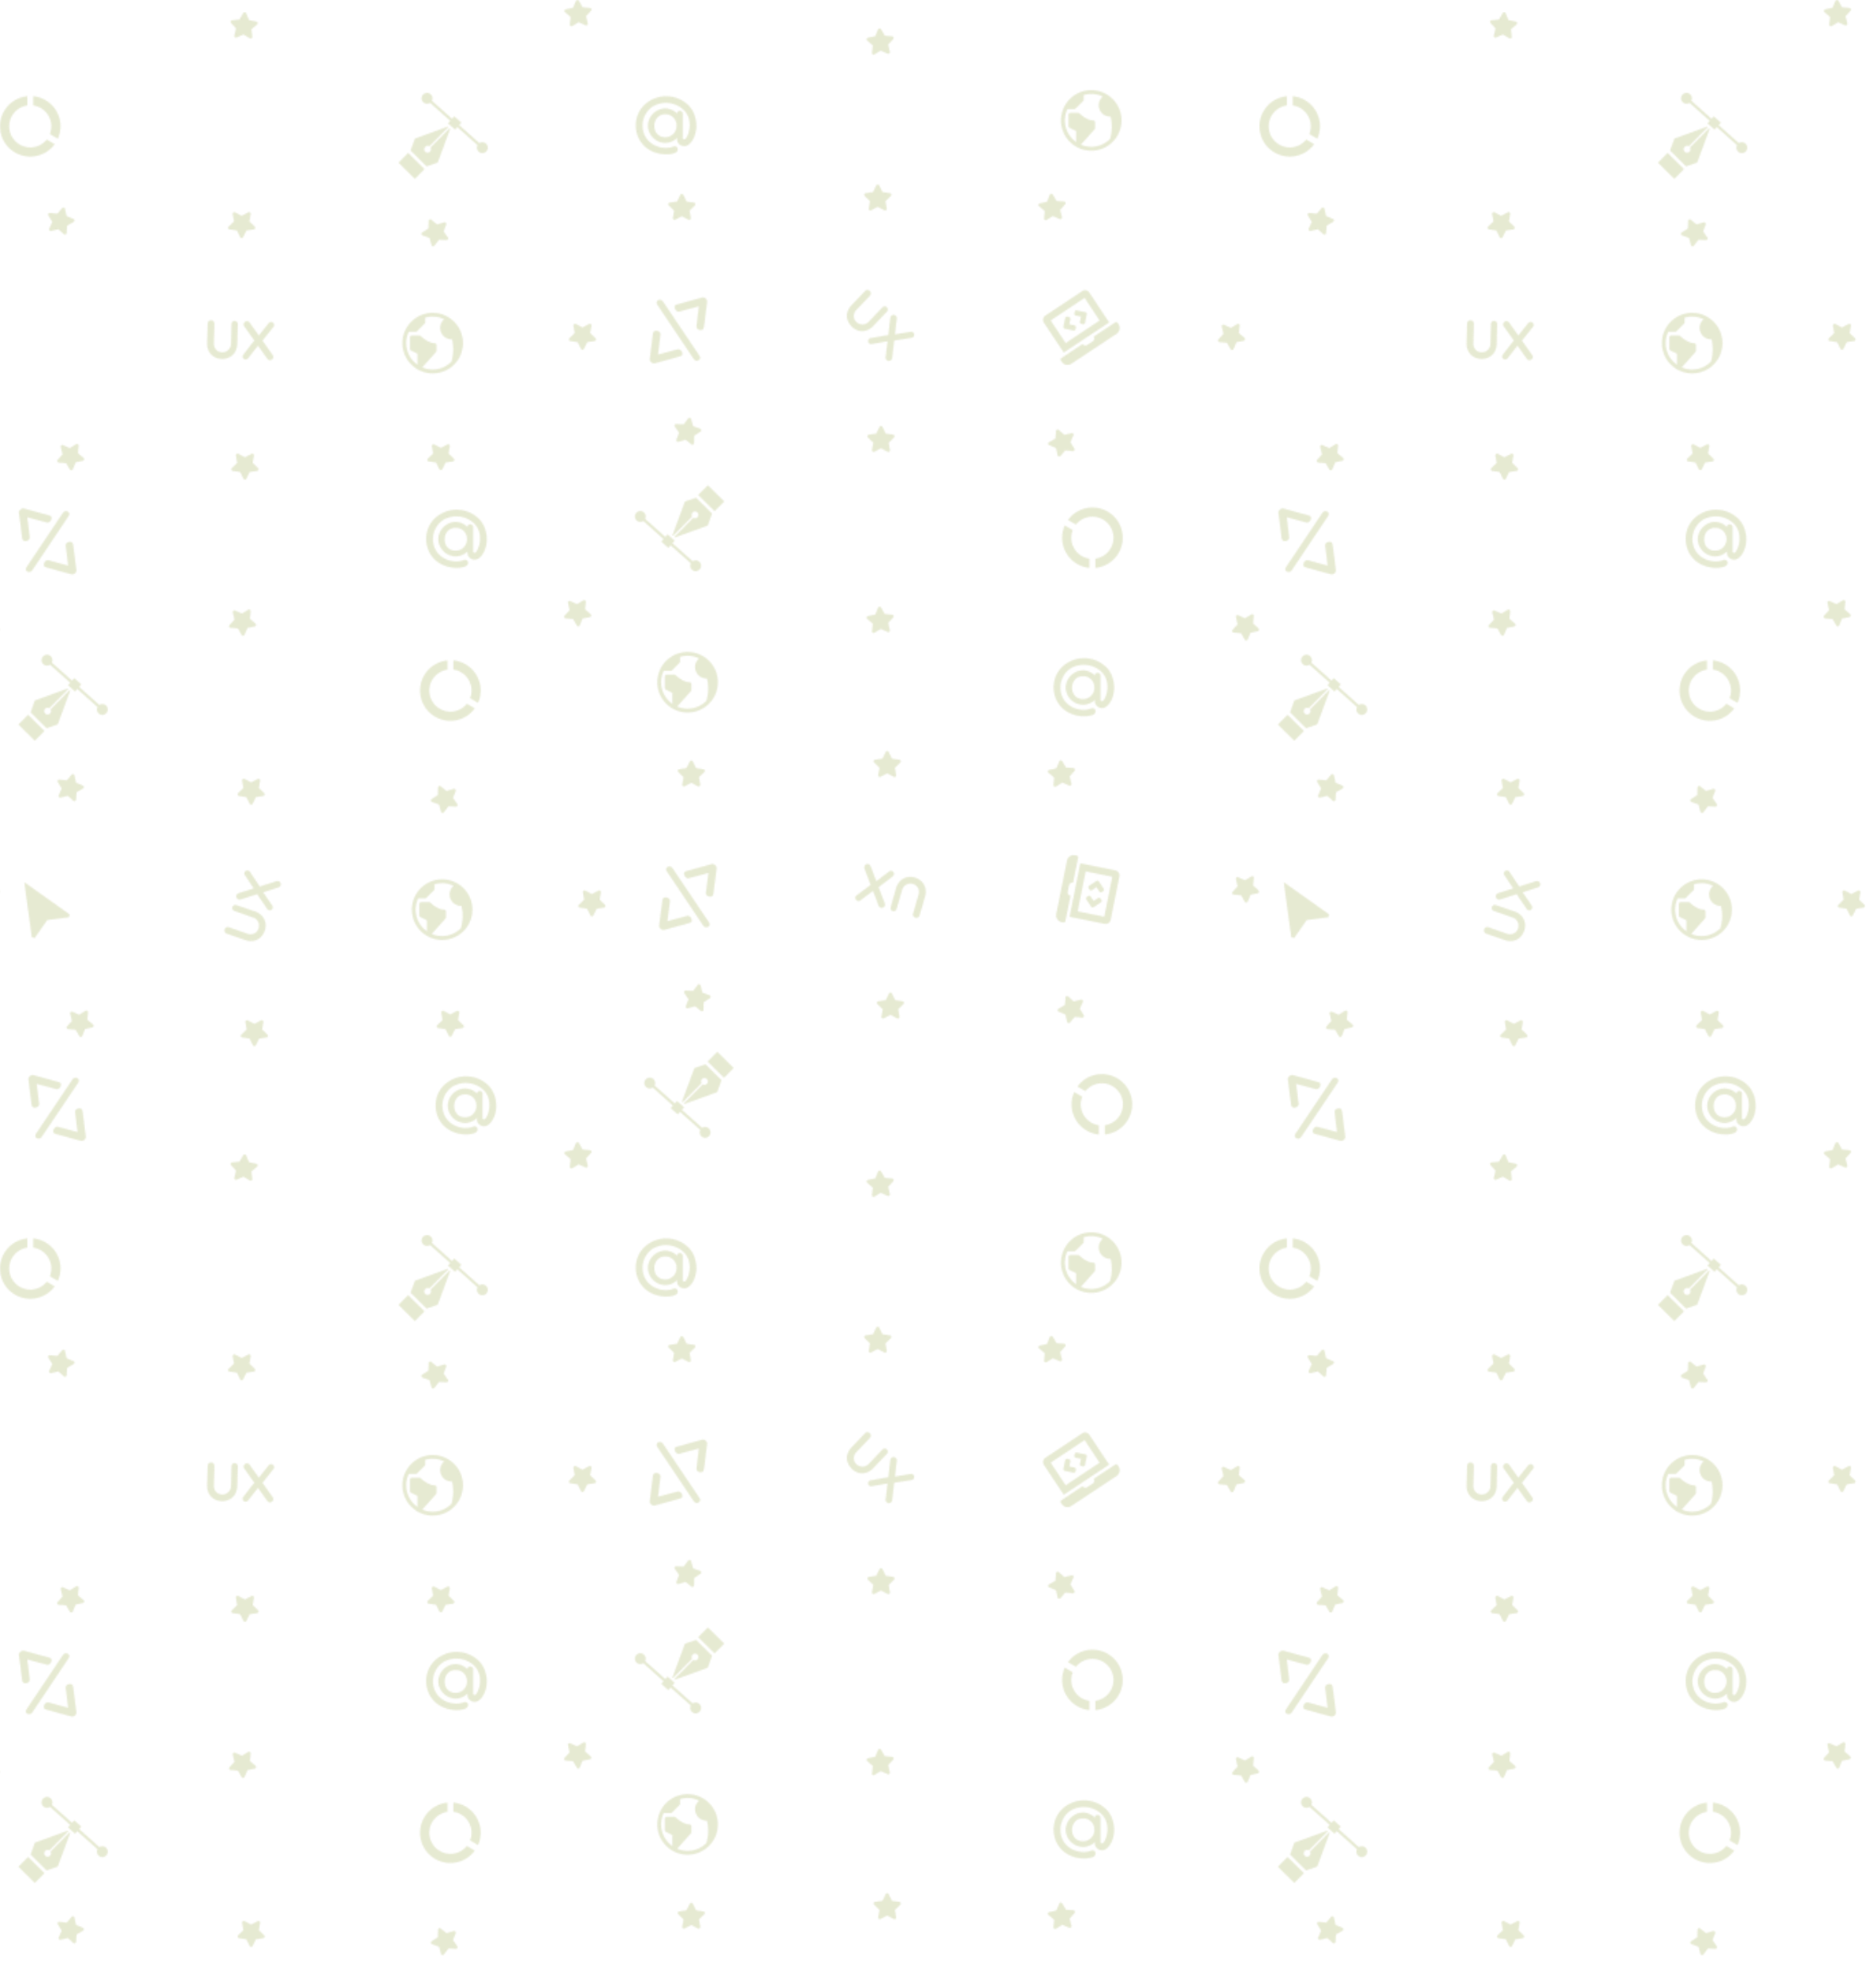<svg id="Capa_1" data-name="Capa 1" xmlns="http://www.w3.org/2000/svg" xmlns:xlink="http://www.w3.org/1999/xlink" width="1366" height="1455" viewBox="0 0 1366 1455">
  <defs>
    <style>
      .cls-1 {
        fill: none;
      }

      .cls-2 {
        mix-blend-mode: darken;
      }

      .cls-3, .cls-5 {
        fill: #b2bc74;
      }

      .cls-3, .cls-4 {
        opacity: 0.4;
      }

      .cls-6 {
        opacity: 0.56;
        fill: url(#Motivo_nuevo_6);
      }
    </style>
    <pattern id="Motivo_nuevo_6" data-name="Motivo nuevo 6" width="921.8" height="835.14" patternUnits="userSpaceOnUse" viewBox="0 0 921.8 835.14">
      <rect class="cls-1" width="921.8" height="835.14"/>
      <g class="cls-2">
        <path id="Icon_ionic-md-navigate" data-name="Icon ionic-md-navigate" class="cls-3" d="M17.81,645.74,23.32,686l2.07.51,9.16-13.11,15.87-2.06.5-2.07Z"/>
        <g>
          <g class="cls-4">
            <g>
              <polygon class="cls-5" points="511.68 363.95 511.79 364.06 511.96 363.88 511.68 363.95"/>
              <path class="cls-5" d="M518.26,384.22l2.83-7.9a.63.63,0,0,0-.11-.67l-11.16-11.06a.61.61,0,0,0-.64-.12l-7.31,2.45a1,1,0,0,0-.59.57l-8.92,24.09c-.15.41.3.63.62.31l13.54-13.67a.69.69,0,0,0,.11-.13,2.51,2.51,0,1,1,.93.92l-.09.08-13.54,13.66c-.28.29-.08.69.28.56l23.48-8.52A1,1,0,0,0,518.26,384.22Z"/>
              <polygon class="cls-5" points="522.56 374.74 522.61 374.62 522.53 374.7 522.56 374.74"/>
              <path class="cls-5" d="M523.33,373.89l6.57-6.63a.34.34,0,0,0,0-.49l-11.45-11.35a.35.35,0,0,0-.49,0L511.37,362a.35.35,0,0,0,0,.49l11.45,11.35A.35.35,0,0,0,523.33,373.89Z"/>
            </g>
            <path class="cls-5" d="M471.45,375.16a3.93,3.93,0,0,1,.79,4.66L487.07,393l1.64-1.84,5.16,4.59-1.64,1.84,14.83,13.21a3.94,3.94,0,1,1-.44,6.22l-.08-.08h0a3.94,3.94,0,0,1-.79-4.66L490.92,399.1,489.28,401l-5.16-4.6,1.64-1.84L470.94,381.3a4,4,0,0,1-4.82-.32l-.08-.08h0a3.94,3.94,0,0,1,5.41-5.74Z"/>
          </g>
          <g class="cls-4">
            <path class="cls-5" d="M649.13,228.22a2.44,2.44,0,0,0,.74-1.68,2.14,2.14,0,0,0-.73-1.65,2,2,0,0,0-1.65-.62,2.56,2.56,0,0,0-1.62.83L636,235.47a6.36,6.36,0,0,1-9.13.2,5.93,5.93,0,0,1-1.62-2.64,6,6,0,0,1-.08-3.18,6.56,6.56,0,0,1,1.75-3.06l9.91-10.37a2.22,2.22,0,0,0,.66-1.75,2.33,2.33,0,0,0-.71-1.64,2.52,2.52,0,0,0-1.79-.76,2.31,2.31,0,0,0-1.71.76l-9.91,10.36a11.81,11.81,0,0,0-3,5.19,10.12,10.12,0,0,0,.07,5.54,12.14,12.14,0,0,0,8.26,7.9,10.21,10.21,0,0,0,5.53-.19,11.82,11.82,0,0,0,5-3.24Z"/>
            <path class="cls-5" d="M668.53,243.43a2.4,2.4,0,0,0-2.2-.52l-11.19,1.84,1.36-11.51a2.33,2.33,0,0,0-.69-2.08,2.38,2.38,0,0,0-1.67-.64,2.28,2.28,0,0,0-2.36,2.1l-1.5,12.61-12.65,2.2a2.52,2.52,0,0,0-1.56.76,2.06,2.06,0,0,0-.54,1.48,2,2,0,0,0,.64,1.51,2.35,2.35,0,0,0,2.2.57l11.38-2-1.39,11.65a2.4,2.4,0,0,0,.69,2.09,2.59,2.59,0,0,0,1.59.63,2.08,2.08,0,0,0,1.77-.71,2.38,2.38,0,0,0,.68-1.39l1.51-12.78,12.64-2a2.3,2.3,0,0,0,1.36-.68,2.25,2.25,0,0,0,.57-1.54A2.05,2.05,0,0,0,668.53,243.43Z"/>
          </g>
          <path id="Icon_metro-earth" data-name="Icon metro-earth" class="cls-3" d="M821,88.11h0A22.14,22.14,0,1,1,798.83,66,22.14,22.14,0,0,1,821,88.11Zm-22.13,19.37a19.34,19.34,0,0,0,13.84-5.83,1.66,1.66,0,0,1,0-.22,32.52,32.52,0,0,0,.37-16.1h-.42a8.31,8.31,0,0,1-5.86-14.18c.17-.16.34-.32.52-.47a19.44,19.44,0,0,0-14-1.15v3.35a1.4,1.4,0,0,1-.41,1l-5.53,5.53a1.38,1.38,0,0,1-1,.4h-5a19.38,19.38,0,0,0,6.43,24.2V95.88L783,93.5a1.41,1.41,0,0,1-.76-1.24V84a1.38,1.38,0,0,1,1.38-1.39h5.54a1.4,1.4,0,0,1,1,.41s5.21,5.13,10.09,5.13h0a1.38,1.38,0,0,1,1.38,1.38v4.15a1.35,1.35,0,0,1-.35.92L791.17,105.9a19.42,19.42,0,0,0,7.66,1.58Z"/>
          <path id="Icon_simple-mail-dot-ru" data-name="Icon simple-mail-dot-ru" class="cls-3" d="M474.31,92a12.91,12.91,0,0,0,12.57,12.57,12.44,12.44,0,0,0,8.82-3.67l0,1.25c0,3.82,4.95,6.37,8.3,3.75,7.4-5.77,7.84-20.61.26-28.53a23.3,23.3,0,0,0-28.42-3.65c-11.93,7.1-12.17,20.8-7.67,28.59,6.66,11.54,20.92,11.76,26,9.58,3.39-1.44,1.88-5.86-1.38-4.54-6.44,2.6-17.29,0-21.08-8.75a17,17,0,0,1,5.69-20.41A18.94,18.94,0,0,1,500,80c7.91,6.92,4.55,18.86,1.74,21.75a1.16,1.16,0,0,1-1,.3,1.13,1.13,0,0,1-.94-1.3V83.21a2,2,0,0,0-2-2h-.36a1.83,1.83,0,0,0-1.72,2h0a12.75,12.75,0,0,0-8.9-3.84A13,13,0,0,0,474.31,92Zm21,.5a8.25,8.25,0,0,1-8.47,7.95c-4.46,0-7.86-3.2-7.86-8.27,0-4.52,2.81-8.51,7.88-8.51h.35a8,8,0,0,1,8.09,7.84Z"/>
          <path id="Icon_awesome-star" data-name="Icon awesome-star" class="cls-3" d="M646,312.49l2.41,4.9,5.41.79a1.19,1.19,0,0,1,1,1.34,1.18,1.18,0,0,1-.35.68L650.56,324l.93,5.38a1.19,1.19,0,0,1-1,1.36,1.15,1.15,0,0,1-.75-.12l-4.83-2.54-4.84,2.54a1.17,1.17,0,0,1-1.59-.5,1.19,1.19,0,0,1-.12-.74l.92-5.38-3.91-3.81a1.2,1.2,0,0,1,0-1.68,1.23,1.23,0,0,1,.68-.34l5.4-.79,2.42-4.9a1.18,1.18,0,0,1,1.58-.53A1.16,1.16,0,0,1,646,312.49Z"/>
          <path id="Icon_awesome-star-2" data-name="Icon awesome-star" class="cls-3" d="M775.05,314.67l4.06,3.65,5.31-1.27a1.19,1.19,0,0,1,1.43.87,1.17,1.17,0,0,1-.07.76l-2.21,5,2.85,4.65A1.18,1.18,0,0,1,786,330a1.27,1.27,0,0,1-.74.17l-5.43-.57-3.54,4.16a1.19,1.19,0,0,1-2.06-.53l-1.14-5.33-5-2.09a1.17,1.17,0,0,1-.64-1.54,1.11,1.11,0,0,1,.5-.57l4.72-2.74.42-5.45a1.17,1.17,0,0,1,1.28-1.08A1.19,1.19,0,0,1,775.05,314.67Z"/>
          <path id="Icon_awesome-star-3" data-name="Icon awesome-star" class="cls-3" d="M770.68,142.43l2.76,4.71,5.45.39a1.17,1.17,0,0,1,.8,2l-3.62,4.09,1.32,5.3a1.18,1.18,0,0,1-.87,1.43,1.21,1.21,0,0,1-.75-.06l-5-2.18L766.13,161a1.17,1.17,0,0,1-1.63-.38,1.12,1.12,0,0,1-.17-.73l.52-5.44-4.17-3.51a1.19,1.19,0,0,1-.15-1.67,1.28,1.28,0,0,1,.65-.39l5.33-1.18,2-5.06a1.18,1.18,0,0,1,1.54-.65A1.21,1.21,0,0,1,770.68,142.43Z"/>
          <path id="Icon_awesome-star-4" data-name="Icon awesome-star" class="cls-3" d="M505.93,306.68l1.43,5.27,5.15,1.81a1.18,1.18,0,0,1,.72,1.51,1.15,1.15,0,0,1-.46.6l-4.57,3-.13,5.46a1.2,1.2,0,0,1-1.21,1.16,1.21,1.21,0,0,1-.71-.26l-4.26-3.43-5.23,1.57a1.19,1.19,0,0,1-1.47-.8,1.2,1.2,0,0,1,0-.75l1.94-5.11-3.11-4.48a1.19,1.19,0,0,1,1-1.86l5.46.26,3.31-4.34a1.18,1.18,0,0,1,1.66-.22A1.24,1.24,0,0,1,505.93,306.68Z"/>
          <path id="Icon_awesome-star-5" data-name="Icon awesome-star" class="cls-3" d="M500.21,142.65l2.41,4.89,5.41.79a1.2,1.2,0,0,1,1,1.35,1.18,1.18,0,0,1-.35.67l-3.91,3.81.93,5.38a1.19,1.19,0,0,1-1,1.37,1.21,1.21,0,0,1-.75-.12l-4.83-2.54-4.84,2.54a1.19,1.19,0,0,1-1.71-1.25l.92-5.38-3.91-3.81a1.19,1.19,0,0,1,0-1.67,1.18,1.18,0,0,1,.68-.35l5.4-.79,2.42-4.89a1.18,1.18,0,0,1,1.58-.54A1.23,1.23,0,0,1,500.21,142.65Z"/>
          <path id="Icon_awesome-star-6" data-name="Icon awesome-star" class="cls-3" d="M643.62,135.74l2.42,4.89,5.4.79a1.18,1.18,0,0,1,1,1.34,1.23,1.23,0,0,1-.34.68l-3.91,3.81.92,5.38a1.18,1.18,0,0,1-1,1.36,1.12,1.12,0,0,1-.74-.11l-4.84-2.55-4.83,2.55a1.19,1.19,0,0,1-1.72-1.25l.93-5.38L633,143.44a1.19,1.19,0,0,1,.65-2l5.41-.79,2.41-4.89a1.19,1.19,0,0,1,1.59-.54A1.16,1.16,0,0,1,643.62,135.74Z"/>
          <path id="Icon_material-data-usage" data-name="Icon material-data-usage" class="cls-3" d="M777.57,393.62a21.87,21.87,0,0,1,1.95-9l5.75,3.39a15.88,15.88,0,0,0-1.06,5.62,15.46,15.46,0,0,0,13.27,15.3v6.71A22.15,22.15,0,0,1,777.57,393.62Zm10.07-9.68-5.75-3.39a22.12,22.12,0,1,1,20,35.08v-6.71a15.47,15.47,0,1,0-14.26-25Z"/>
          <path id="Icon_awesome-star-7" data-name="Icon awesome-star" class="cls-3" d="M640.1,39.78,644.78,37l5,2.26a1.19,1.19,0,0,0,1.57-.59,1.17,1.17,0,0,0,.07-.76l-1.23-5.31,3.68-4a1.18,1.18,0,0,0-.07-1.67,1.15,1.15,0,0,0-.7-.31l-5.44-.47-2.69-4.75a1.19,1.19,0,0,0-1.62-.44,1.23,1.23,0,0,0-.5.56l-2.13,5-5.34,1.09a1.18,1.18,0,0,0-.54,2.06l4.12,3.58-.61,5.42a1.18,1.18,0,0,0,1,1.31A1.19,1.19,0,0,0,640.1,39.78Z"/>
          <path id="Icon_awesome-star-8" data-name="Icon awesome-star" class="cls-3" d="M418.93,19.05l4.68-2.82,5,2.25a1.18,1.18,0,0,0,1.57-.59,1.14,1.14,0,0,0,.07-.75L429,11.82l3.68-4a1.18,1.18,0,0,0-.07-1.67,1.2,1.2,0,0,0-.7-.3l-5.44-.48L423.77.6a1.18,1.18,0,0,0-1.62-.44,1.14,1.14,0,0,0-.5.56l-2.13,5-5.34,1.09a1.19,1.19,0,0,0-.93,1.4,1.22,1.22,0,0,0,.39.65l4.12,3.58-.61,5.43a1.18,1.18,0,0,0,1.78,1.15Z"/>
          <g class="cls-4">
            <path class="cls-5" d="M483.28,243.78a2.14,2.14,0,0,0-.61-.86,3.45,3.45,0,0,0-2.15-.78,2.21,2.21,0,0,0-1.9.64,2.4,2.4,0,0,0-.47.9,7.13,7.13,0,0,0-.23,1.29l-2.26,17.78a2.31,2.31,0,0,0,.24,1.3,3.8,3.8,0,0,0,.88,1.12,3.49,3.49,0,0,0,1.21.67,2.62,2.62,0,0,0,1.36.07l17.39-4.79c.49-.14.95-.29,1.37-.43a2.07,2.07,0,0,0,1-.6,2,2,0,0,0,.26-1.8,3.49,3.49,0,0,0-1.21-2,2.9,2.9,0,0,0-1-.56,2,2,0,0,0-1.22,0l-14.26,3.81,1.8-14.57A2.38,2.38,0,0,0,483.28,243.78Z"/>
            <path class="cls-5" d="M481,220.5a1.85,1.85,0,0,0-.27,1.2,2.89,2.89,0,0,0,.49,1.37l26.57,39.57a3,3,0,0,0,.91.92,2.41,2.41,0,0,0,2,.35,2.49,2.49,0,0,0,1.5-1,1.9,1.9,0,0,0,.29-1.22,3.13,3.13,0,0,0-.51-1.35l-26.59-39.53a3.07,3.07,0,0,0-.91-.92,2.61,2.61,0,0,0-3.52.56Z"/>
            <path class="cls-5" d="M515.31,217.8a2.29,2.29,0,0,0-1.32,0l-17.39,4.79-1.38.43a2.09,2.09,0,0,0-1,.6,2.12,2.12,0,0,0-.25,1.79,3.45,3.45,0,0,0,1.19,2,3.14,3.14,0,0,0,1,.57,2.08,2.08,0,0,0,1.21,0l14.27-3.81-1.8,14.57a2.39,2.39,0,0,0,.14,1.12,2.2,2.2,0,0,0,.64.88,3.33,3.33,0,0,0,2.14.78,2.23,2.23,0,0,0,1.91-.64,2.13,2.13,0,0,0,.46-.94c.09-.37.16-.78.24-1.25l2.26-17.78a2.24,2.24,0,0,0-.25-1.3,3.61,3.61,0,0,0-.88-1.12A3.55,3.55,0,0,0,515.31,217.8Z"/>
          </g>
          <path id="Icon_awesome-laptop-code" data-name="Icon awesome-laptop-code" class="cls-3" d="M785.82,241.87l-6.29-1.27h0a1.25,1.25,0,0,1-1-1.47l1.27-6.29h0a1.25,1.25,0,0,1,1.47-1l1.23.25h0a1.23,1.23,0,0,1,1,1.46l-.78,3.86,3.86.77h0a1.24,1.24,0,0,1,1,1.47l-.24,1.23h0a1.25,1.25,0,0,1-1.47,1Zm5.75-4.86h0a1.25,1.25,0,0,1-1-1.47l.78-3.85-3.84-.76h0a1.26,1.26,0,0,1-1-1.47l.25-1.23h0a1.24,1.24,0,0,1,1.47-1l6.29,1.27h0a1.24,1.24,0,0,1,1,1.47l-1.27,6.29h0a1.23,1.23,0,0,1-1.46,1l-1.23-.25Zm26.55-.66.69,1a5,5,0,0,1-1.39,6.9l-33.2,22a5,5,0,0,1-6.91-1.39l-.69-1a1.25,1.25,0,0,1,.35-1.72l15.52-10.31a2.63,2.63,0,0,0,3.5.67l3.94-2.62a.41.41,0,0,0,.11-.07,2.46,2.46,0,0,0,.64-3.41L816.4,236A1.24,1.24,0,0,1,818.12,236.35Zm-6.21-.36-33.2,22-14.47-21.78a3.76,3.76,0,0,1,1-5.18l27-17.91a3.74,3.74,0,0,1,5.18,1.05ZM794,218l-24.9,16.53,11,16.6L805,234.6Z"/>
        </g>
        <g class="cls-4">
          <g>
            <polygon class="cls-5" points="310.17 122.13 310.06 122.02 309.89 122.19 310.17 122.13"/>
            <path class="cls-5" d="M303.59,101.86l-2.83,7.9a.62.62,0,0,0,.11.66L312,121.49a.63.63,0,0,0,.64.11l7.31-2.45a1,1,0,0,0,.59-.57l8.92-24.09c.15-.4-.3-.62-.62-.3l-13.54,13.66-.11.13a2.51,2.51,0,1,1-.93-.92l.09-.08,13.54-13.65c.28-.29.09-.7-.28-.57l-23.48,8.52A1,1,0,0,0,303.59,101.86Z"/>
            <polygon class="cls-5" points="299.29 111.34 299.25 111.45 299.32 111.38 299.29 111.34"/>
            <path class="cls-5" d="M298.52,112.19,292,118.82a.34.34,0,0,0,0,.49l11.45,11.35a.35.35,0,0,0,.49,0l6.57-6.63a.35.35,0,0,0,0-.49L299,112.2A.35.35,0,0,0,298.52,112.19Z"/>
          </g>
          <path class="cls-5" d="M350.4,110.91a3.93,3.93,0,0,1-.79-4.66L334.78,93l-1.64,1.84L328,90.28l1.64-1.84-14.83-13.2a3.94,3.94,0,1,1,.44-6.22l.08.07h0a4,4,0,0,1,.79,4.67L330.93,87l1.64-1.84,5.16,4.59-1.64,1.84,14.82,13.21a4,4,0,0,1,4.82.33l.08.07h0a3.94,3.94,0,0,1-5.41,5.74Z"/>
        </g>
        <g class="cls-4">
          <path class="cls-5" d="M174,237.39a2.47,2.47,0,0,0-.59-1.74,2.11,2.11,0,0,0-1.64-.73,2,2,0,0,0-1.64.64,2.51,2.51,0,0,0-.64,1.71l-.39,14.34a6.23,6.23,0,0,1-3.44,5.57,6.49,6.49,0,0,1-3.19.71,6.07,6.07,0,0,1-5.17-3.17,6.71,6.71,0,0,1-.76-3.45l.39-14.34a2.26,2.26,0,0,0-.69-1.74,2.31,2.31,0,0,0-1.62-.74,2.51,2.51,0,0,0-1.84.65,2.28,2.28,0,0,0-.76,1.7l-.39,14.34a11.83,11.83,0,0,0,1.25,5.86,10.18,10.18,0,0,0,3.77,4.06,11.25,11.25,0,0,0,5.69,1.58,11.1,11.1,0,0,0,5.74-1.27,10.22,10.22,0,0,0,4-3.86,11.82,11.82,0,0,0,1.56-5.78Z"/>
          <path class="cls-5" d="M198.54,235.64a2.37,2.37,0,0,0-2,1.09l-7.07,8.88-6.71-9.45a2.38,2.38,0,0,0-1.91-1.08,2.43,2.43,0,0,0-1.66.65,2.23,2.23,0,0,0-.82,1.7,2.17,2.17,0,0,0,.47,1.44l7.36,10.35-7.91,10.13a2.6,2.6,0,0,0-.64,1.61,2.06,2.06,0,0,0,.6,1.46,2,2,0,0,0,1.49.69,2.35,2.35,0,0,0,2-1.05l7.1-9.11,6.8,9.56a2.4,2.4,0,0,0,1.91,1.09,2.56,2.56,0,0,0,1.6-.6,2.1,2.1,0,0,0,.84-1.72,2.37,2.37,0,0,0-.44-1.47l-7.45-10.5,8-10a2.32,2.32,0,0,0,.55-1.41,2.25,2.25,0,0,0-.61-1.53A2.1,2.1,0,0,0,198.54,235.64Z"/>
        </g>
        <path id="Icon_metro-earth-2" data-name="Icon metro-earth" class="cls-3" d="M338.9,251.1h0A22.14,22.14,0,1,1,316.76,229,22.14,22.14,0,0,1,338.9,251.1Zm-22.14,19.37a19.34,19.34,0,0,0,13.84-5.83,1.7,1.7,0,0,1,0-.22,32.52,32.52,0,0,0,.36-16.1h-.41a8.31,8.31,0,0,1-5.87-14.18l.53-.47a19.47,19.47,0,0,0-14-1.15v3.35a1.39,1.39,0,0,1-.4,1l-5.54,5.53a1.37,1.37,0,0,1-1,.4h-5.06a19.38,19.38,0,0,0,6.44,24.2v-8.12l-4.77-2.38a1.4,1.4,0,0,1-.77-1.24V247a1.39,1.39,0,0,1,1.39-1.39h5.53a1.39,1.39,0,0,1,1,.41c0,.05,5.21,5.13,10.09,5.13h0a1.38,1.38,0,0,1,1.39,1.38v4.15a1.4,1.4,0,0,1-.35.92L309.1,268.89a19.38,19.38,0,0,0,7.66,1.58Z"/>
        <path id="Icon_simple-mail-dot-ru-2" data-name="Icon simple-mail-dot-ru" class="cls-3" d="M320.87,394.63a12.91,12.91,0,0,0,12.57,12.57,12.44,12.44,0,0,0,8.82-3.67l0,1.25c0,3.82,4.95,6.37,8.3,3.75,7.4-5.77,7.85-20.6.26-28.53a23.29,23.29,0,0,0-28.42-3.65c-11.93,7.1-12.17,20.81-7.67,28.6,6.66,11.54,20.92,11.75,26,9.57,3.39-1.44,1.88-5.86-1.38-4.54-6.44,2.6-17.29,0-21.08-8.75A17,17,0,0,1,324,380.82a18.94,18.94,0,0,1,22.53,1.76c7.91,6.92,4.55,18.87,1.74,21.75a1.1,1.1,0,0,1-1,.3,1.12,1.12,0,0,1-.93-1.3v-17.5a2,2,0,0,0-2-2h-.36a1.84,1.84,0,0,0-1.72,2h0a12.7,12.7,0,0,0-8.9-3.83A13,13,0,0,0,320.87,394.63Zm21,.51a8.24,8.24,0,0,1-8.47,7.94c-4.46,0-7.86-3.2-7.86-8.27,0-4.52,2.81-8.5,7.88-8.5h.35a8,8,0,0,1,8.09,7.85Z"/>
        <path id="Icon_awesome-star-9" data-name="Icon awesome-star" class="cls-3" d="M175.85,173.58l-2.41-4.9-5.41-.79a1.19,1.19,0,0,1-1-1.34,1.15,1.15,0,0,1,.35-.67l3.91-3.81-.93-5.38a1.19,1.19,0,0,1,1-1.37,1.21,1.21,0,0,1,.75.12l4.83,2.54,4.84-2.54a1.18,1.18,0,0,1,1.59.5,1.21,1.21,0,0,1,.12.75l-.92,5.38,3.91,3.81a1.19,1.19,0,0,1,0,1.67,1.11,1.11,0,0,1-.68.34l-5.4.79-2.42,4.9a1.18,1.18,0,0,1-1.58.54A1.23,1.23,0,0,1,175.85,173.58Z"/>
        <path id="Icon_awesome-star-10" data-name="Icon awesome-star" class="cls-3" d="M46.8,171.4l-4.06-3.65L37.43,169a1.19,1.19,0,0,1-1.43-.88,1.17,1.17,0,0,1,.07-.76l2.21-5-2.85-4.66a1.17,1.17,0,0,1,.39-1.62,1.13,1.13,0,0,1,.74-.17l5.43.56,3.54-4.15a1.19,1.19,0,0,1,1.67-.13,1.22,1.22,0,0,1,.39.65l1.14,5.34,5,2.08a1.18,1.18,0,0,1,.64,1.55,1.14,1.14,0,0,1-.49.57l-4.73,2.74-.42,5.44a1.18,1.18,0,0,1-2,.79Z"/>
        <path id="Icon_awesome-star-11" data-name="Icon awesome-star" class="cls-3" d="M51.17,343.64l-2.76-4.7L43,338.55a1.2,1.2,0,0,1-1.1-1.27,1.23,1.23,0,0,1,.3-.7l3.62-4.08-1.32-5.3a1.18,1.18,0,0,1,.87-1.43,1.14,1.14,0,0,1,.75.06l5,2.18,4.63-2.89a1.19,1.19,0,0,1,1.63.38,1.13,1.13,0,0,1,.17.74L57,331.67l4.17,3.51a1.18,1.18,0,0,1,.15,1.67,1.16,1.16,0,0,1-.65.39l-5.33,1.19-2.05,5.06a1.19,1.19,0,0,1-1.54.65A1.22,1.22,0,0,1,51.17,343.64Z"/>
        <path id="Icon_awesome-star-12" data-name="Icon awesome-star" class="cls-3" d="M315.92,179.39l-1.43-5.26-5.15-1.82a1.17,1.17,0,0,1-.72-1.51,1.14,1.14,0,0,1,.47-.59l4.56-3,.13-5.46a1.18,1.18,0,0,1,1.21-1.15,1.21,1.21,0,0,1,.71.26l4.26,3.42,5.23-1.56a1.18,1.18,0,0,1,1.47.8,1.2,1.2,0,0,1,0,.75l-1.94,5.1,3.11,4.49a1.17,1.17,0,0,1-1,1.85l-5.46-.26L318,179.8a1.18,1.18,0,0,1-1.66.22A1.2,1.2,0,0,1,315.92,179.39Z"/>
        <path id="Icon_awesome-star-13" data-name="Icon awesome-star" class="cls-3" d="M182.91,28l-4.68-2.81-5,2.25a1.18,1.18,0,0,1-1.57-.59,1.21,1.21,0,0,1-.07-.75l1.23-5.32-3.68-4a1.18,1.18,0,0,1,.07-1.67,1.24,1.24,0,0,1,.7-.31l5.44-.47,2.69-4.75a1.18,1.18,0,0,1,2.12.13l2.13,5,5.34,1.1a1.18,1.18,0,0,1,.93,1.39,1.21,1.21,0,0,1-.39.66l-4.12,3.58.62,5.43a1.18,1.18,0,0,1-1,1.3A1.13,1.13,0,0,1,182.91,28Z"/>
        <path id="Icon_awesome-star-14" data-name="Icon awesome-star" class="cls-3" d="M321.64,343.43l-2.41-4.9-5.41-.79a1.18,1.18,0,0,1-.65-2l3.91-3.81-.93-5.38a1.19,1.19,0,0,1,1-1.36,1.21,1.21,0,0,1,.75.12l4.83,2.54,4.84-2.54a1.18,1.18,0,0,1,1.59.5,1.19,1.19,0,0,1,.12.74l-.92,5.38,3.91,3.81a1.2,1.2,0,0,1,0,1.68,1.23,1.23,0,0,1-.68.34l-5.4.79-2.42,4.9a1.18,1.18,0,0,1-1.58.53A1.16,1.16,0,0,1,321.64,343.43Z"/>
        <path id="Icon_awesome-star-15" data-name="Icon awesome-star" class="cls-3" d="M425.31,255.3l-2.41-4.89-5.4-.79a1.18,1.18,0,0,1-1-1.34,1.23,1.23,0,0,1,.34-.68l3.91-3.81-.92-5.38a1.18,1.18,0,0,1,1-1.36,1.07,1.07,0,0,1,.74.12l4.84,2.54,4.83-2.54a1.18,1.18,0,0,1,1.6.5,1.12,1.12,0,0,1,.11.74l-.92,5.38,3.91,3.81a1.19,1.19,0,0,1-.65,2l-5.41.79-2.41,4.89a1.19,1.19,0,0,1-1.59.54A1.23,1.23,0,0,1,425.31,255.3Z"/>
        <path id="Icon_awesome-star-16" data-name="Icon awesome-star" class="cls-3" d="M178.23,350.34l-2.42-4.9-5.4-.79a1.17,1.17,0,0,1-1-1.34,1.26,1.26,0,0,1,.34-.68l3.91-3.8-.92-5.38a1.18,1.18,0,0,1,1-1.37,1.22,1.22,0,0,1,.75.12l4.83,2.54,4.83-2.54a1.19,1.19,0,0,1,1.6.5,1.21,1.21,0,0,1,.12.75l-.93,5.38,3.91,3.8a1.19,1.19,0,0,1,0,1.68,1.17,1.17,0,0,1-.67.34l-5.41.79-2.41,4.9a1.19,1.19,0,0,1-1.59.53A1.14,1.14,0,0,1,178.23,350.34Z"/>
        <path id="Icon_material-data-usage-2" data-name="Icon material-data-usage" class="cls-3" d="M44.28,92.46a21.9,21.9,0,0,1-2,9l-5.75-3.4a15.82,15.82,0,0,0,1.06-5.61A15.48,15.48,0,0,0,24.37,77.15v-6.7A22.14,22.14,0,0,1,44.28,92.46Zm-10.07,9.68L40,105.53A22.12,22.12,0,1,1,20,70.45v6.7a15.47,15.47,0,1,0,14.26,25Z"/>
        <path id="Icon_awesome-star-17" data-name="Icon awesome-star" class="cls-3" d="M181.75,446.29l-4.68,2.82-5-2.25a1.18,1.18,0,0,0-1.57.59,1.14,1.14,0,0,0-.07.75l1.23,5.32-3.68,4a1.18,1.18,0,0,0,.07,1.67,1.2,1.2,0,0,0,.7.3l5.44.48,2.69,4.74a1.18,1.18,0,0,0,1.62.44,1.14,1.14,0,0,0,.5-.56l2.13-5,5.34-1.09a1.19,1.19,0,0,0,.93-1.4,1.22,1.22,0,0,0-.39-.65l-4.12-3.58.61-5.43a1.18,1.18,0,0,0-1.78-1.15Z"/>
        <path id="Icon_awesome-star-18" data-name="Icon awesome-star" class="cls-3" d="M905.74,237.22,901.06,240l-5-2.26a1.19,1.19,0,0,0-1.57.59,1.24,1.24,0,0,0-.08.76l1.24,5.31-3.69,4a1.18,1.18,0,0,0,.08,1.67,1.15,1.15,0,0,0,.69.31l5.44.47,2.7,4.75a1.19,1.19,0,0,0,1.62.44,1.29,1.29,0,0,0,.5-.56l2.12-5,5.35-1.09a1.19,1.19,0,0,0,.92-1.4,1.14,1.14,0,0,0-.38-.66l-4.12-3.58.61-5.42a1.18,1.18,0,0,0-1.78-1.15Z"/>
        <path id="Icon_awesome-star-19" data-name="Icon awesome-star" class="cls-3" d="M427.11,439.38l-4.68,2.82-5-2.25a1.18,1.18,0,0,0-1.57.59,1.2,1.2,0,0,0-.07.75l1.23,5.32-3.68,4a1.18,1.18,0,0,0,.07,1.67,1.23,1.23,0,0,0,.7.3l5.44.47,2.69,4.75a1.19,1.19,0,0,0,2.12-.12l2.13-5,5.34-1.09a1.19,1.19,0,0,0,.93-1.4,1.22,1.22,0,0,0-.39-.65L428.28,446l.62-5.42a1.19,1.19,0,0,0-1.79-1.15Z"/>
        <path id="Icon_awesome-star-20" data-name="Icon awesome-star" class="cls-3" d="M916.1,449.75l-4.67,2.82-5-2.26a1.18,1.18,0,0,0-1.56.59,1.17,1.17,0,0,0-.08.76L906,457l-3.68,4a1.18,1.18,0,0,0,.08,1.67,1.12,1.12,0,0,0,.69.31l5.44.47,2.7,4.75a1.18,1.18,0,0,0,2.11-.12l2.13-5,5.35-1.09a1.19,1.19,0,0,0,.54-2.06l-4.12-3.58.61-5.42a1.19,1.19,0,0,0-1-1.31A1.22,1.22,0,0,0,916.1,449.75Z"/>
        <path id="Icon_awesome-star-21" data-name="Icon awesome-star" class="cls-3" d="M916.1,641.55l-4.67,2.81-5-2.25a1.17,1.17,0,0,0-1.56.59,1.15,1.15,0,0,0-.08.75l1.23,5.32-3.68,4a1.19,1.19,0,0,0,.77,2l5.44.47,2.7,4.75a1.19,1.19,0,0,0,1.61.44,1.16,1.16,0,0,0,.5-.57l2.13-5,5.35-1.1a1.18,1.18,0,0,0,.92-1.39,1.19,1.19,0,0,0-.38-.66l-4.12-3.58.61-5.43a1.18,1.18,0,0,0-1-1.3A1.15,1.15,0,0,0,916.1,641.55Z"/>
        <g class="cls-4">
          <path class="cls-5" d="M21.51,394.35a2.25,2.25,0,0,1-.61.86,3.45,3.45,0,0,1-2.15.78,2.23,2.23,0,0,1-1.91-.64,2.36,2.36,0,0,1-.46-.91,6.13,6.13,0,0,1-.23-1.28l-2.26-17.78a2.31,2.31,0,0,1,.24-1.3,3.56,3.56,0,0,1,2.08-1.79,2.63,2.63,0,0,1,1.36-.07L35,377c.49.14,1,.29,1.37.43a2.18,2.18,0,0,1,1,.6,2.1,2.1,0,0,1,.26,1.8,3.59,3.59,0,0,1-1.21,2,2.85,2.85,0,0,1-1,.56,2,2,0,0,1-1.21,0l-14.27-3.81,1.81,14.57A2.51,2.51,0,0,1,21.51,394.35Z"/>
          <path class="cls-5" d="M19.26,417.63a1.92,1.92,0,0,1-.28-1.2,3,3,0,0,1,.5-1.37L46,375.49a3.23,3.23,0,0,1,.91-.93,2.46,2.46,0,0,1,2-.34,2.52,2.52,0,0,1,1.5.95,1.84,1.84,0,0,1,.28,1.22,2.82,2.82,0,0,1-.51,1.34L23.69,417.27a3.1,3.1,0,0,1-.92.92,2.59,2.59,0,0,1-3.51-.56Z"/>
          <path class="cls-5" d="M53.54,420.33a2.29,2.29,0,0,1-1.32,0l-17.4-4.79-1.37-.43a2.17,2.17,0,0,1-1-.6,2.08,2.08,0,0,1-.25-1.79,3.45,3.45,0,0,1,1.19-2.05,3,3,0,0,1,1-.57,2.08,2.08,0,0,1,1.21,0L49.91,414l-1.8-14.57a2.59,2.59,0,0,1,.15-1.13,2.21,2.21,0,0,1,.63-.87,3.42,3.42,0,0,1,2.15-.79,2.23,2.23,0,0,1,1.9.65,2,2,0,0,1,.46.93c.09.37.17.79.24,1.25l2.26,17.79a2.31,2.31,0,0,1-.24,1.3,3.76,3.76,0,0,1-.88,1.12A3.64,3.64,0,0,1,53.54,420.33Z"/>
        </g>
        <g>
          <g class="cls-4">
            <g>
              <polygon class="cls-5" points="518.59 778.64 518.7 778.75 518.87 778.58 518.59 778.64"/>
              <path class="cls-5" d="M525.17,798.91,528,791a.62.62,0,0,0-.11-.66l-11.16-11.07a.63.63,0,0,0-.64-.11l-7.31,2.45a1,1,0,0,0-.59.57l-8.92,24.09c-.15.4.3.62.62.3l13.54-13.66a.67.67,0,0,0,.11-.14,2.5,2.5,0,1,1,.93.93l-.09.08-13.53,13.65c-.29.29-.09.7.27.57l23.48-8.52A1,1,0,0,0,525.17,798.91Z"/>
              <polygon class="cls-5" points="529.48 789.43 529.52 789.32 529.44 789.39 529.48 789.43"/>
              <path class="cls-5" d="M530.24,788.58l6.57-6.63a.35.35,0,0,0,0-.49l-11.45-11.35a.36.36,0,0,0-.5,0l-6.57,6.63a.35.35,0,0,0,0,.49l11.45,11.35A.35.35,0,0,0,530.24,788.58Z"/>
            </g>
            <path class="cls-5" d="M478.36,789.86a3.93,3.93,0,0,1,.79,4.66L494,807.73l1.64-1.84,5.15,4.59-1.64,1.85L514,825.53a3.94,3.94,0,1,1-.44,6.22l-.08-.08h0a4,4,0,0,1-.79-4.66L497.83,813.8l-1.64,1.84L491,811.05l1.64-1.84L477.85,796a4,4,0,0,1-4.82-.33l-.08-.07h0a3.94,3.94,0,0,1,5.41-5.74Z"/>
          </g>
          <g class="cls-4">
            <path class="cls-5" d="M652.07,663.88a2.45,2.45,0,0,0,.13,1.83,2.13,2.13,0,0,0,1.4,1.12,2.05,2.05,0,0,0,1.76-.21,2.57,2.57,0,0,0,1-1.49l4-13.78a6.29,6.29,0,0,1,1.83-3,6.37,6.37,0,0,1,2.9-1.5,6.71,6.71,0,0,1,3.27.12,6.08,6.08,0,0,1,4.2,4.37,6.58,6.58,0,0,1-.13,3.53l-4,13.78a2.29,2.29,0,0,0,.23,1.86,2.35,2.35,0,0,0,1.39,1.12,2.53,2.53,0,0,0,1.94-.16,2.28,2.28,0,0,0,1.16-1.46l4-13.78a11.82,11.82,0,0,0,.26-6,10.18,10.18,0,0,0-2.63-4.88,11.28,11.28,0,0,0-5.11-3,11.13,11.13,0,0,0-5.87-.21,10.17,10.17,0,0,0-4.81,2.74,11.82,11.82,0,0,0-3,5.2Z"/>
            <path class="cls-5" d="M627.83,659.4a2.38,2.38,0,0,0,2.19-.56l9.06-6.82,4.13,10.83a2.37,2.37,0,0,0,1.58,1.52,2.34,2.34,0,0,0,1.77-.21,2.22,2.22,0,0,0,1.22-1.44,2.19,2.19,0,0,0-.1-1.51l-4.52-11.87,10.2-7.81a2.59,2.59,0,0,0,1-1.4,2,2,0,0,0-.21-1.56,2,2,0,0,0-1.26-1.05,2.37,2.37,0,0,0-2.22.52l-9.16,7-4.17-11a2.38,2.38,0,0,0-1.59-1.53,2.49,2.49,0,0,0-1.69.17,2.11,2.11,0,0,0-1.25,1.45,2.45,2.45,0,0,0,0,1.54l4.59,12-10.26,7.66a2.21,2.21,0,0,0-.89,1.22,2.18,2.18,0,0,0,.21,1.63A2,2,0,0,0,627.83,659.4Z"/>
          </g>
          <path id="Icon_metro-earth-3" data-name="Icon metro-earth" class="cls-3" d="M525.5,499.35h0a22.14,22.14,0,1,1-22.14-22.14A22.13,22.13,0,0,1,525.5,499.35Zm-22.13,19.37a19.34,19.34,0,0,0,13.84-5.83,1.66,1.66,0,0,1,0-.22,32.52,32.52,0,0,0,.37-16.1h-.41a8.31,8.31,0,0,1-5.87-14.18c.17-.16.34-.32.52-.47a19.44,19.44,0,0,0-14-1.15v3.35a1.38,1.38,0,0,1-.41,1l-5.53,5.54a1.38,1.38,0,0,1-1,.4h-5.05a19.38,19.38,0,0,0,6.43,24.2v-8.12l-4.76-2.39a1.37,1.37,0,0,1-.77-1.23v-8.31a1.38,1.38,0,0,1,1.38-1.38h5.54a1.4,1.4,0,0,1,1,.41s5.21,5.13,10.09,5.13h0a1.38,1.38,0,0,1,1.38,1.38v4.15a1.35,1.35,0,0,1-.35.92L495.7,517.14a19.42,19.42,0,0,0,7.66,1.58Z"/>
          <path id="Icon_simple-mail-dot-ru-3" data-name="Icon simple-mail-dot-ru" class="cls-3" d="M780.15,503.25a12.92,12.92,0,0,0,12.56,12.57,12.47,12.47,0,0,0,8.83-3.67l0,1.25c0,3.82,4.95,6.37,8.3,3.75,7.4-5.77,7.84-20.61.26-28.53A23.3,23.3,0,0,0,781.71,485c-11.93,7.1-12.17,20.8-7.67,28.59,6.66,11.54,20.91,11.76,26,9.58,3.39-1.45,1.89-5.86-1.38-4.54-6.44,2.6-17.29,0-21.08-8.75a17,17,0,0,1,5.7-20.41,18.93,18.93,0,0,1,22.53,1.76c7.91,6.92,4.55,18.86,1.74,21.75a1.17,1.17,0,0,1-1,.3,1.14,1.14,0,0,1-.94-1.3v-17.5a2,2,0,0,0-2-2h-.35a1.85,1.85,0,0,0-1.72,2h0a12.66,12.66,0,0,0-8.9-3.84A13,13,0,0,0,780.15,503.25Zm21,.5a8.25,8.25,0,0,1-8.48,7.95c-4.45,0-7.85-3.2-7.85-8.27,0-4.52,2.81-8.51,7.87-8.51h.36a8,8,0,0,1,8.08,7.84Z"/>
          <path id="Icon_awesome-star-22" data-name="Icon awesome-star" class="cls-3" d="M652.91,727.19l2.42,4.9,5.4.78a1.18,1.18,0,0,1,.65,2l-3.91,3.81.93,5.38a1.19,1.19,0,0,1-1,1.37,1.21,1.21,0,0,1-.75-.12l-4.83-2.54L647,745.33a1.2,1.2,0,0,1-1.6-.5,1.21,1.21,0,0,1-.12-.75l.92-5.38-3.9-3.81a1.18,1.18,0,0,1,0-1.67,1.21,1.21,0,0,1,.68-.35l5.4-.78,2.42-4.9a1.19,1.19,0,0,1,1.59-.54A1.2,1.2,0,0,1,652.91,727.19Z"/>
          <path id="Icon_awesome-star-23" data-name="Icon awesome-star" class="cls-3" d="M782,729.37,786,733l5.31-1.28a1.19,1.19,0,0,1,1.43.88,1.17,1.17,0,0,1-.07.76l-2.21,5,2.85,4.65a1.18,1.18,0,0,1-.39,1.63,1.13,1.13,0,0,1-.74.17l-5.43-.56-3.54,4.15a1.19,1.19,0,0,1-1.67.13,1.22,1.22,0,0,1-.39-.65L780,742.54l-5-2.08a1.18,1.18,0,0,1-.64-1.55,1.16,1.16,0,0,1,.5-.57l4.72-2.74.42-5.44a1.2,1.2,0,0,1,1.28-1.09A1.17,1.17,0,0,1,782,729.37Z"/>
          <path id="Icon_awesome-star-24" data-name="Icon awesome-star" class="cls-3" d="M777.59,557.13l2.77,4.7,5.44.39a1.2,1.2,0,0,1,1.1,1.27,1.16,1.16,0,0,1-.3.7L783,568.27l1.32,5.3a1.18,1.18,0,0,1-.86,1.43,1.16,1.16,0,0,1-.76-.06l-5-2.18L773,575.65a1.18,1.18,0,0,1-1.63-.39,1.22,1.22,0,0,1-.17-.73l.52-5.43-4.17-3.51a1.19,1.19,0,0,1-.15-1.67,1.16,1.16,0,0,1,.65-.39l5.33-1.19,2.05-5.06a1.19,1.19,0,0,1,1.54-.65A1.14,1.14,0,0,1,777.59,557.13Z"/>
          <path id="Icon_awesome-star-25" data-name="Icon awesome-star" class="cls-3" d="M512.84,721.37l1.43,5.27,5.15,1.82a1.19,1.19,0,0,1,.73,1.51,1.24,1.24,0,0,1-.47.59l-4.57,3L515,739a1.18,1.18,0,0,1-1.21,1.15,1.21,1.21,0,0,1-.71-.26l-4.26-3.42L503.57,738a1.18,1.18,0,0,1-1.47-.8,1.2,1.2,0,0,1,0-.75l1.94-5.1L501,726.9a1.19,1.19,0,0,1,.31-1.65A1.24,1.24,0,0,1,502,725l5.46.27,3.31-4.34a1.18,1.18,0,0,1,1.66-.22A1.12,1.12,0,0,1,512.84,721.37Z"/>
          <path id="Icon_awesome-star-26" data-name="Icon awesome-star" class="cls-3" d="M507.12,557.34l2.42,4.9,5.4.79a1.18,1.18,0,0,1,.65,2l-3.91,3.8.93,5.38a1.19,1.19,0,0,1-1,1.37,1.21,1.21,0,0,1-.75-.12l-4.83-2.54-4.84,2.54a1.18,1.18,0,0,1-1.59-.5,1.21,1.21,0,0,1-.12-.75l.92-5.38-3.9-3.8a1.2,1.2,0,0,1,0-1.68,1.26,1.26,0,0,1,.68-.34l5.4-.79,2.42-4.9a1.19,1.19,0,0,1,1.59-.53A1.14,1.14,0,0,1,507.12,557.34Z"/>
          <path id="Icon_awesome-star-27" data-name="Icon awesome-star" class="cls-3" d="M650.54,550.43l2.41,4.9,5.4.79a1.17,1.17,0,0,1,1,1.34,1.14,1.14,0,0,1-.34.67l-3.91,3.81.92,5.38a1.18,1.18,0,0,1-1,1.37,1.21,1.21,0,0,1-.75-.12L649.47,566l-4.83,2.54a1.19,1.19,0,0,1-1.6-.5,1.14,1.14,0,0,1-.11-.75l.92-5.38-3.91-3.81a1.17,1.17,0,0,1,0-1.67,1.11,1.11,0,0,1,.68-.34l5.4-.79,2.41-4.9a1.18,1.18,0,0,1,1.59-.53A1.2,1.2,0,0,1,650.54,550.43Z"/>
          <path id="Icon_material-data-usage-3" data-name="Icon material-data-usage" class="cls-3" d="M784.48,808.31a22.06,22.06,0,0,1,1.95-9l5.75,3.39a15.92,15.92,0,0,0-1.06,5.62,15.48,15.48,0,0,0,13.27,15.31v6.7A22.14,22.14,0,0,1,784.48,808.31Zm10.07-9.68-5.75-3.39a22.12,22.12,0,1,1,20,35.08v-6.7a15.47,15.47,0,1,0-14.26-25Z"/>
          <path id="Icon_awesome-star-28" data-name="Icon awesome-star" class="cls-3" d="M640.1,463.11l4.68-2.81,5,2.25a1.18,1.18,0,0,0,1.57-.59,1.14,1.14,0,0,0,.07-.75l-1.23-5.32,3.68-4a1.18,1.18,0,0,0-.07-1.67,1.2,1.2,0,0,0-.7-.3l-5.44-.48-2.69-4.75a1.19,1.19,0,0,0-1.62-.43,1.14,1.14,0,0,0-.5.56l-2.13,5-5.34,1.1a1.19,1.19,0,0,0-.93,1.4,1.22,1.22,0,0,0,.39.65l4.12,3.58-.61,5.43a1.18,1.18,0,0,0,1,1.31A1.2,1.2,0,0,0,640.1,463.11Z"/>
          <g class="cls-4">
            <path class="cls-5" d="M490.2,658.47a2.35,2.35,0,0,0-.62-.86,3.44,3.44,0,0,0-2.14-.78,2.25,2.25,0,0,0-1.91.64,2.29,2.29,0,0,0-.46.91,7.13,7.13,0,0,0-.24,1.28l-2.26,17.78a2.29,2.29,0,0,0,.24,1.3,3.56,3.56,0,0,0,.89,1.12,3.36,3.36,0,0,0,1.2.67,2.52,2.52,0,0,0,1.36.07l17.39-4.79c.5-.14,1-.28,1.38-.42a2.17,2.17,0,0,0,1-.6,2.05,2.05,0,0,0,.26-1.81,3.5,3.5,0,0,0-1.2-2,3,3,0,0,0-1-.57,2.07,2.07,0,0,0-1.21,0l-14.27,3.81,1.8-14.56A2.42,2.42,0,0,0,490.2,658.47Z"/>
            <path class="cls-5" d="M487.94,635.2a1.87,1.87,0,0,0-.27,1.19,2.87,2.87,0,0,0,.5,1.37l26.56,39.58a3.19,3.19,0,0,0,.91.92,2.69,2.69,0,0,0,3.54-.61,1.81,1.81,0,0,0,.29-1.21,3.13,3.13,0,0,0-.51-1.35l-26.59-39.54a3.19,3.19,0,0,0-.91-.92,2.62,2.62,0,0,0-3.52.57Z"/>
            <path class="cls-5" d="M522.22,632.5a2.21,2.21,0,0,0-1.32,0l-17.39,4.79c-.49.14-.95.28-1.37.43a1.73,1.73,0,0,0-1.22,2.38,3.49,3.49,0,0,0,1.2,2.06,2.85,2.85,0,0,0,1,.56,2,2,0,0,0,1.2,0l14.27-3.81-1.8,14.56a2.57,2.57,0,0,0,.14,1.13,2.27,2.27,0,0,0,.64.88,3.45,3.45,0,0,0,2.15.78,2,2,0,0,0,2.36-1.58c.09-.37.17-.79.24-1.25l2.26-17.78a2.29,2.29,0,0,0-.24-1.3,3.56,3.56,0,0,0-.89-1.12A3.4,3.4,0,0,0,522.22,632.5Z"/>
          </g>
          <path id="Icon_awesome-laptop-code-2" data-name="Icon awesome-laptop-code" class="cls-3" d="M797.29,648.36l5.34-3.55h0a1.25,1.25,0,0,1,1.73.34l3.55,5.35h0a1.24,1.24,0,0,1-.35,1.73l-1,.69h0a1.26,1.26,0,0,1-1.73-.35l-2.17-3.27-3.27,2.18h0a1.24,1.24,0,0,1-1.73-.35l-.69-1h0a1.24,1.24,0,0,1,.34-1.73Zm-.63,7.5h0a1.25,1.25,0,0,1,1.73.35l2.18,3.27,3.25-2.18h0a1.25,1.25,0,0,1,1.73.35l.69,1.05h0a1.24,1.24,0,0,1-.34,1.72L800.55,664h0a1.25,1.25,0,0,1-1.73-.35l-3.55-5.35h0a1.24,1.24,0,0,1,.35-1.72l1-.7Zm-18.29,19.26-1.23-.24a5,5,0,0,1-3.9-5.87l7.87-39.07A5,5,0,0,1,787,626l1.22.25a1.25,1.25,0,0,1,1,1.47L785.49,646a2.65,2.65,0,0,0-2.94,2l-.93,4.64,0,.13a2.45,2.45,0,0,0,2,2.86l-3.73,18.5A1.25,1.25,0,0,1,778.37,675.12ZM783,671l7.86-39.07,25.64,5.16a3.75,3.75,0,0,1,2.93,4.4l-6.39,31.74a3.75,3.75,0,0,1-4.4,2.93Zm25.4,0,5.9-29.3-19.54-3.93-5.89,29.29Z"/>
        </g>
        <g class="cls-4">
          <g>
            <polygon class="cls-5" points="31.98 533.37 31.87 533.26 31.7 533.43 31.98 533.37"/>
            <path class="cls-5" d="M25.4,513.09,22.57,521a.62.62,0,0,0,.11.66l11.16,11.07a.63.63,0,0,0,.64.11l7.31-2.45a1,1,0,0,0,.59-.57l8.92-24.09c.15-.4-.3-.63-.62-.3L37.14,519.09l-.11.13a2.51,2.51,0,1,1-.93-.92l.09-.08,13.54-13.66c.28-.28.08-.69-.28-.56L26,512.52A1,1,0,0,0,25.4,513.09Z"/>
            <polygon class="cls-5" points="21.09 522.58 21.05 522.69 21.13 522.61 21.09 522.58"/>
            <path class="cls-5" d="M20.33,523.43l-6.57,6.62a.36.36,0,0,0,0,.5L25.23,541.9a.35.35,0,0,0,.49,0l6.57-6.63a.35.35,0,0,0,0-.49L20.82,523.44A.34.34,0,0,0,20.33,523.43Z"/>
          </g>
          <path class="cls-5" d="M72.21,522.15a3.93,3.93,0,0,1-.79-4.66L56.58,504.27l-1.64,1.84-5.15-4.59,1.64-1.84L36.6,486.48a3.94,3.94,0,1,1,.44-6.22l.08.07h0a3.94,3.94,0,0,1,.79,4.66l14.83,13.22,1.64-1.84L59.54,501,57.9,502.8,72.72,516a4,4,0,0,1,4.82.32l.08.08h0a3.94,3.94,0,0,1-5.41,5.74Z"/>
        </g>
        <g class="cls-4">
          <path class="cls-5" d="M173.21,662.54a2.51,2.51,0,0,0-1.83,0,2.17,2.17,0,0,0-1.21,1.35,2.07,2.07,0,0,0,.12,1.76,2.64,2.64,0,0,0,1.43,1.13l13.55,4.72a6.22,6.22,0,0,1,4.26,5,6.55,6.55,0,0,1-.29,3.25,6.08,6.08,0,0,1-4.59,4,6.68,6.68,0,0,1-3.52-.32l-13.54-4.72a2.26,2.26,0,0,0-1.87.12,2.33,2.33,0,0,0-1.2,1.33,2.5,2.5,0,0,0,.06,1.94,2.3,2.3,0,0,0,1.39,1.25L179.51,688a11.84,11.84,0,0,0,6,.59,10.3,10.3,0,0,0,5-2.36,11.4,11.4,0,0,0,3.23-4.94,11.19,11.19,0,0,0,.53-5.86,10.2,10.2,0,0,0-2.47-5,11.94,11.94,0,0,0-5-3.25Z"/>
          <path class="cls-5" d="M179,638.59a2.39,2.39,0,0,0,.45,2.21l6.31,9.43-11,3.52a2.4,2.4,0,0,0-1.61,1.5,2.47,2.47,0,0,0,.11,1.78,2.25,2.25,0,0,0,1.38,1.3,2.18,2.18,0,0,0,1.51,0l12.1-3.86,7.25,10.6a2.57,2.57,0,0,0,1.33,1.1,2.09,2.09,0,0,0,1.58-.12,2,2,0,0,0,1.11-1.21,2.36,2.36,0,0,0-.39-2.23l-6.52-9.54,11.17-3.57a2.37,2.37,0,0,0,1.61-1.49,2.55,2.55,0,0,0-.08-1.71,2.07,2.07,0,0,0-1.38-1.32,2.39,2.39,0,0,0-1.54,0l-12.26,3.91L183,638.18a2.3,2.3,0,0,0-1.18-.95,2.16,2.16,0,0,0-1.64.12A2.05,2.05,0,0,0,179,638.59Z"/>
        </g>
        <path id="Icon_metro-earth-4" data-name="Icon metro-earth" class="cls-3" d="M345.81,665.79h0a22.14,22.14,0,1,1-22.14-22.14A22.14,22.14,0,0,1,345.81,665.79Zm-22.14,19.37a19.29,19.29,0,0,0,13.84-5.82,1.85,1.85,0,0,1,0-.23,32.52,32.52,0,0,0,.36-16.1h-.41a8.3,8.3,0,0,1-5.86-14.17,5.91,5.91,0,0,1,.52-.48,19.44,19.44,0,0,0-14-1.15v3.35a1.39,1.39,0,0,1-.41,1l-5.54,5.53a1.36,1.36,0,0,1-1,.41h-5.05a19.37,19.37,0,0,0,6.43,24.2v-8.12l-4.77-2.39a1.37,1.37,0,0,1-.76-1.24v-8.3a1.38,1.38,0,0,1,1.38-1.38H314a1.38,1.38,0,0,1,1,.4c.05.05,5.21,5.13,10.09,5.13h0a1.38,1.38,0,0,1,1.39,1.38v4.16a1.42,1.42,0,0,1-.35.92L316,683.59a19.2,19.2,0,0,0,7.66,1.57Z"/>
        <path id="Icon_simple-mail-dot-ru-4" data-name="Icon simple-mail-dot-ru" class="cls-3" d="M327.78,809.33a12.92,12.92,0,0,0,12.57,12.57,12.43,12.43,0,0,0,8.82-3.67l0,1.25c0,3.81,4.94,6.37,8.3,3.75,7.4-5.78,7.84-20.61.25-28.53a23.27,23.27,0,0,0-28.41-3.65c-11.94,7.1-12.18,20.8-7.67,28.59,6.65,11.54,20.91,11.76,26,9.57,3.39-1.44,1.88-5.85-1.38-4.53-6.44,2.6-17.29,0-21.08-8.75a17,17,0,0,1,5.69-20.42,19,19,0,0,1,22.53,1.76c7.91,6.93,4.55,18.87,1.75,21.76a1.15,1.15,0,0,1-1,.29,1.13,1.13,0,0,1-.93-1.3v-17.5a2,2,0,0,0-2-2H351a1.85,1.85,0,0,0-1.72,2h0a12.66,12.66,0,0,0-8.9-3.84A13,13,0,0,0,327.78,809.33Zm21,.5a8.24,8.24,0,0,1-8.47,7.95c-4.46,0-7.85-3.2-7.85-8.27,0-4.53,2.8-8.51,7.87-8.51h.35a8,8,0,0,1,8.09,7.84Z"/>
        <path id="Icon_awesome-star-29" data-name="Icon awesome-star" class="cls-3" d="M182.76,588.27l-2.41-4.89-5.4-.79a1.18,1.18,0,0,1-1-1.34,1.11,1.11,0,0,1,.34-.68l3.91-3.81-.92-5.38a1.18,1.18,0,0,1,1-1.36,1.09,1.09,0,0,1,.75.12l4.84,2.54,4.83-2.54a1.17,1.17,0,0,1,1.59.5,1.19,1.19,0,0,1,.12.74l-.92,5.38,3.91,3.81a1.19,1.19,0,0,1-.66,2l-5.4.79-2.41,4.89a1.19,1.19,0,0,1-1.59.54A1.23,1.23,0,0,1,182.76,588.27Z"/>
        <path id="Icon_awesome-star-30" data-name="Icon awesome-star" class="cls-3" d="M53.71,586.09l-4.06-3.64-5.31,1.27a1.19,1.19,0,0,1-1.43-.88,1.21,1.21,0,0,1,.07-.75l2.22-5-2.86-4.65a1.18,1.18,0,0,1,.39-1.63,1.27,1.27,0,0,1,.74-.17l5.43.57,3.55-4.16a1.17,1.17,0,0,1,1.66-.12,1.13,1.13,0,0,1,.39.64l1.14,5.34,5,2.09a1.18,1.18,0,0,1,.65,1.54,1.21,1.21,0,0,1-.5.57l-4.73,2.74-.42,5.45a1.18,1.18,0,0,1-1.27,1.08A1.14,1.14,0,0,1,53.71,586.09Z"/>
        <path id="Icon_awesome-star-31" data-name="Icon awesome-star" class="cls-3" d="M58.09,758.34l-2.77-4.71-5.45-.39A1.18,1.18,0,0,1,48.78,752a1.13,1.13,0,0,1,.29-.7l3.62-4.09-1.32-5.3a1.19,1.19,0,0,1,.87-1.43,1.2,1.2,0,0,1,.75.06l5,2.18,4.63-2.89a1.18,1.18,0,0,1,1.63.39,1.12,1.12,0,0,1,.17.73l-.52,5.44,4.18,3.51a1.17,1.17,0,0,1,.14,1.66,1.2,1.2,0,0,1-.65.4l-5.33,1.18-2,5.06a1.17,1.17,0,0,1-1.54.65A1.19,1.19,0,0,1,58.09,758.34Z"/>
        <path id="Icon_awesome-star-32" data-name="Icon awesome-star" class="cls-3" d="M322.83,594.09l-1.43-5.27L316.25,587a1.18,1.18,0,0,1-.72-1.51,1.12,1.12,0,0,1,.47-.6l4.56-3,.13-5.45a1.19,1.19,0,0,1,1.21-1.16,1.21,1.21,0,0,1,.71.26l4.26,3.43,5.23-1.57a1.18,1.18,0,0,1,1.47.8,1.2,1.2,0,0,1,0,.75l-1.94,5.11,3.11,4.48a1.19,1.19,0,0,1-1,1.86l-5.46-.26-3.31,4.34a1.19,1.19,0,0,1-1.66.22A1.24,1.24,0,0,1,322.83,594.09Z"/>
        <path id="Icon_awesome-star-33" data-name="Icon awesome-star" class="cls-3" d="M328.55,758.12l-2.41-4.89-5.4-.79a1.19,1.19,0,0,1-1-1.35,1.11,1.11,0,0,1,.34-.67l3.91-3.81-.92-5.38a1.18,1.18,0,0,1,1-1.37,1.21,1.21,0,0,1,.75.12l4.84,2.54,4.83-2.54a1.18,1.18,0,0,1,1.59.51,1.11,1.11,0,0,1,.12.74l-.92,5.38,3.91,3.81a1.19,1.19,0,0,1-.66,2l-5.4.79-2.41,4.89a1.19,1.19,0,0,1-1.59.54A1.28,1.28,0,0,1,328.55,758.12Z"/>
        <path id="Icon_awesome-star-34" data-name="Icon awesome-star" class="cls-3" d="M432.23,670l-2.42-4.9-5.4-.79a1.17,1.17,0,0,1-1-1.34,1.26,1.26,0,0,1,.34-.68l3.91-3.8-.92-5.38a1.18,1.18,0,0,1,1-1.37,1.22,1.22,0,0,1,.75.12l4.83,2.54,4.83-2.54a1.19,1.19,0,0,1,1.6.5,1.21,1.21,0,0,1,.12.75l-.93,5.38,3.91,3.8a1.19,1.19,0,0,1,0,1.68,1.17,1.17,0,0,1-.67.34l-5.41.79-2.41,4.9a1.19,1.19,0,0,1-1.59.53A1.14,1.14,0,0,1,432.23,670Z"/>
        <path id="Icon_awesome-star-35" data-name="Icon awesome-star" class="cls-3" d="M185.14,765l-2.42-4.89-5.4-.79a1.18,1.18,0,0,1-.65-2l3.9-3.81-.92-5.38a1.18,1.18,0,0,1,1-1.36,1.15,1.15,0,0,1,.75.11l4.83,2.54,4.83-2.54a1.19,1.19,0,0,1,1.72,1.25l-.93,5.38,3.91,3.81a1.17,1.17,0,0,1,0,1.67,1.15,1.15,0,0,1-.67.35l-5.4.79L187.26,765a1.19,1.19,0,0,1-1.59.54A1.2,1.2,0,0,1,185.14,765Z"/>
        <path id="Icon_material-data-usage-4" data-name="Icon material-data-usage" class="cls-3" d="M351.84,505.42a21.86,21.86,0,0,1-1.94,9L344.15,511a15.88,15.88,0,0,0,1.06-5.62,15.47,15.47,0,0,0-13.27-15.3v-6.7A22.12,22.12,0,0,1,351.84,505.42Zm-10.06,9.68,5.75,3.39a22.12,22.12,0,1,1-20-35.07v6.7a15.47,15.47,0,1,0,14.27,25Z"/>
        <g class="cls-4">
          <path class="cls-5" d="M28.42,809a2.18,2.18,0,0,1-.61.87,3.45,3.45,0,0,1-2.15.78,2.26,2.26,0,0,1-1.91-.64,2.68,2.68,0,0,1-.46-.91,6.38,6.38,0,0,1-.23-1.28L20.8,790.07a2.28,2.28,0,0,1,.24-1.29,3.67,3.67,0,0,1,.88-1.12,3.54,3.54,0,0,1,1.2-.67,2.63,2.63,0,0,1,1.36-.08l17.4,4.8c.49.14.95.28,1.37.42a2.15,2.15,0,0,1,1,.6,2.08,2.08,0,0,1,.26,1.81,3.52,3.52,0,0,1-1.21,2,2.88,2.88,0,0,1-1,.57,2.07,2.07,0,0,1-1.21,0l-14.27-3.82,1.81,14.57A2.37,2.37,0,0,1,28.42,809Z"/>
          <path class="cls-5" d="M26.17,832.32a1.84,1.84,0,0,1-.27-1.2,2.85,2.85,0,0,1,.49-1.36L53,790.18a3.22,3.22,0,0,1,.92-.92,2.4,2.4,0,0,1,2-.34,2.47,2.47,0,0,1,1.5,1,1.81,1.81,0,0,1,.28,1.21,3,3,0,0,1-.5,1.35L30.6,832a3.32,3.32,0,0,1-.91.92,2.46,2.46,0,0,1-2.06.37A2.39,2.39,0,0,1,26.17,832.32Z"/>
          <path class="cls-5" d="M60.45,835a2.21,2.21,0,0,1-1.32,0l-17.39-4.79c-.5-.14-1-.29-1.38-.43a2.16,2.16,0,0,1-1-.59,2.09,2.09,0,0,1-.25-1.79,3.48,3.48,0,0,1,1.19-2.06,2.85,2.85,0,0,1,1-.56,2,2,0,0,1,1.21,0l14.27,3.81L55,814.08a2.57,2.57,0,0,1,.15-1.13,2.11,2.11,0,0,1,.64-.88,3.42,3.42,0,0,1,2.14-.78,2,2,0,0,1,2.37,1.58c.08.37.16.79.24,1.25l2.25,17.78a2.15,2.15,0,0,1-.24,1.3,3.39,3.39,0,0,1-.88,1.12A3.64,3.64,0,0,1,60.45,835Z"/>
        </g>
      </g>
    </pattern>
  </defs>
  <g>
    <rect class="cls-6" width="1366" height="1455"/>
    <rect class="cls-6" width="1366" height="1455"/>
  </g>
</svg>

